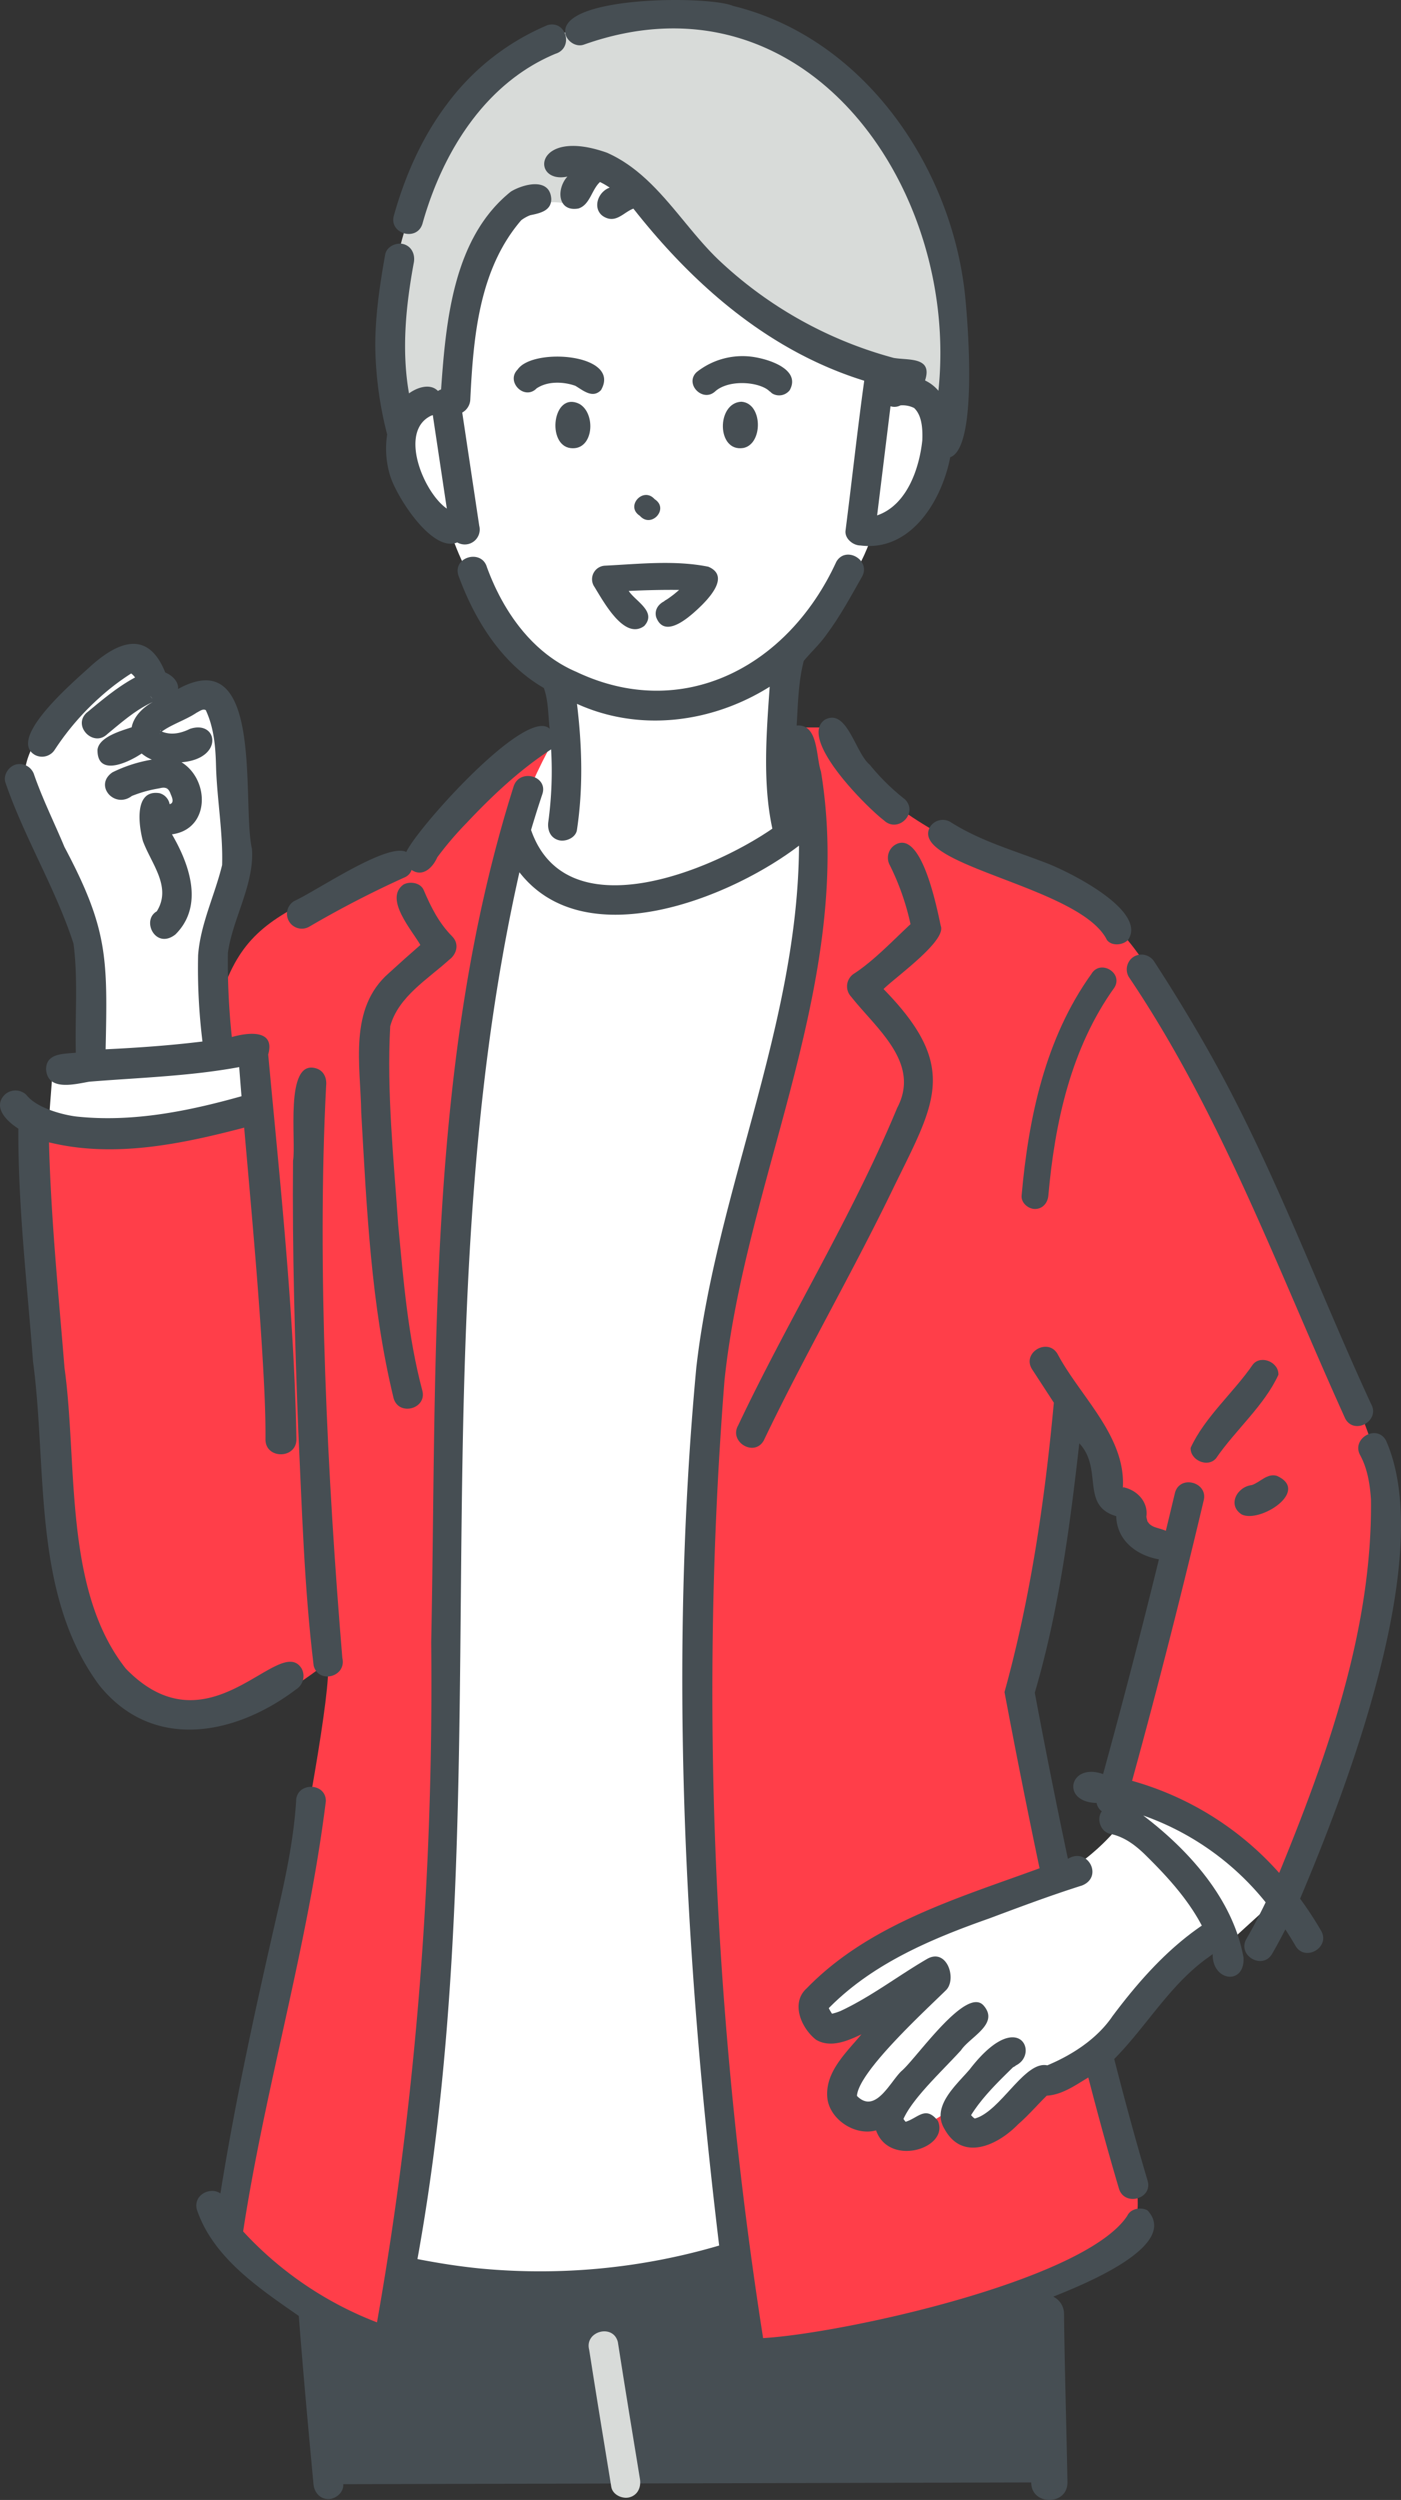 <svg xmlns="http://www.w3.org/2000/svg" width="514.339" height="917.768" viewBox="0 0 514.339 917.768">
  <rect x="0" y="0" width="514.339" height="917.768" fill="#333333" stroke="none"/>
  <g id="Group_3835" data-name="Group 3835" transform="translate(-3118.909 -1772.564)">
    <path id="Path_4119" data-name="Path 4119" d="M143.715,139.978c-25.572-3.081-10.588,40.058,3.931,48.876,5.808,18.229,20.056,42.375,42.07,56.126v18.346l-12.847,5.184-4.744,35.465s26.866,48.694,105.054-6.417c0,0-9.614-37.569-5.9-62.322,0,0,23.465-20.46,31.084-43.623,0,0,26.887-11.687,26.245-34.646s-21.426-19.263-21.426-19.263C301.187,29.7,138.285-9.5,143.715,139.978" transform="translate(3136.393 1778.189)" fill="#fff"/>
    <path id="Path_4120" data-name="Path 4120" d="M46.359,212.775,11.828,243.752s-5.159,8.589-3.311,13.933C34.143,320.206,31.406,297.7,32.256,364.03L78.4,360.489l-1.321-36.853,8.041-37.148-5.313-60.036-20.182,2.874s-4.451-20.52-13.267-16.551" transform="translate(3120.002 1801.138)" fill="#fff"/>
    <path id="Path_4121" data-name="Path 4121" d="M372.176,815.726c-.01-52.694-2.686-88.012-5.762-105.638L97.059,723.351c.495.887,4.578,35.663,10.425,93.047Z" transform="translate(3131.976 1868.157)" fill="#464e53"/>
    <path id="Path_4122" data-name="Path 4122" d="M281.936,263.2s-38.726,35.9-73.776,31.346-36.185-26.8-36.185-26.8-33.9,124.027-27.452,178.116c7.469,146.474,3.627,218.677-13.546,352.676,0,0,66.41,13.494,119.973-6.428l-6.921-334.27,20.722-74.571s24.6-84.282,17.186-120.074" transform="translate(3136.542 1807.995)" fill="#fff"/>
    <path id="Path_4123" data-name="Path 4123" d="M204.755,235.378s-41.514,27.451-51.889,45.437C85.811,310.321,82.747,304.65,69.8,380.941c-38.553,10.921-60.478-2.589-60.478-2.589C16.431,397.358-4.17,676.191,119.164,578.4c2.2,21.7-36.906,201.112-39.143,207.6,0,0,33.681,34.07,59.159,41.152,0,0,15.734-82.493,20.233-144.3s4.761-141.456,4.761-141.456c2.778-74.594-10.777-220.875,40.581-306.016" transform="translate(3120.164 1804.25)" fill="#ff3e49"/>
    <path id="Path_4124" data-name="Path 4124" d="M274.907,235.378H261.973s8.512,27.361,8.349,52.322-35.264,156.768-35.264,156.768c-14.125,85.874-6.914,274.892,10.815,387.94,0,0,115.567-15.2,138.876-42.913,0,0,5.464-9.256-.448-29.785L343.4,588.044l18.4-105.711c42.458,92.643,47.84,15.044,17.043,141.842,0,0,42.63,15.013,60.863,39.764,4.029,5.467,49.537-112.423,33.758-164.084-7.767-25.427-70.526-170.031-93.854-190.3s-90.452-34.815-104.7-74.173" transform="translate(3149.548 1804.25)" fill="#ff3e49"/>
    <path id="Path_4125" data-name="Path 4125" d="M91.207,339.233l-73.88,7.045-1.784,23.352,75.664-4.2Z" transform="translate(3121.002 1818.231)" fill="#fff"/>
    <path id="Path_4126" data-name="Path 4126" d="M363.21,578.044l-2.728,12.108s32.262,14.733,42.264,45.034l19.069-17.378s-11.683-23.992-58.6-39.764" transform="translate(3167.439 1850.381)" fill="#fff"/>
    <path id="Path_4127" data-name="Path 4127" d="M375.015,591.481s-13.618,17.742-35,22.968-75.929,29.995-78.564,40.8,7.9,14.6,26.876,5.459L274,689.766s-2.544,9.314,12.74,7.819c0,0,2.635,9.045,9.222,6.937s20.289-11.067,20.289-11.067-2.635,15.46,10.276,10.1,19.981-18.9,19.981-18.9c35.536-6.83,35.235-40.354,68.125-55.306,0,0-16.435-29.7-39.622-37.87" transform="translate(3154.052 1852.19)" fill="#fff"/>
    <path id="Path_4128" data-name="Path 4128" d="M220.229,5.058s-49.843,3.467-66.542,33-27.327,47.914-27.447,84.261,4.108,33.609,4.108,33.609l19.857-11.608s6.242-78.719,41.3-69.926l13.355-13.937c28.1,31.758,58.345,57.8,103.713,73.235,0,0,23.074,22.637,23.26,21.295s6.263-65.687-16.8-97.849-44.568-59.047-94.81-52.08" transform="translate(3135.904 1773.094)" fill="#d8dbd9"/>
    <path id="Path_4129" data-name="Path 4129" d="M188.446,130.744c-9.76-4.71-12.1,15.223-3.122,16.271,8.475.97,9.423-12.808,3.122-16.271" transform="translate(3143.103 1790.067)" fill="#464e53"/>
    <path id="Path_4130" data-name="Path 4130" d="M240.639,129.985c-9.165.464-9.061,18.582.756,16.983,7.348-1.422,7.166-16.553-.756-16.983" transform="translate(3150.397 1790.061)" fill="#464e53"/>
    <path id="Path_4131" data-name="Path 4131" d="M253.3,128.915a4.922,4.922,0,0,0,6.45-1.177c4.507-8.079-9.176-11.973-15.155-12.421a27.016,27.016,0,0,0-19.025,5.8c-4.571,4.372,2.386,11.377,6.944,6.944,5.33-4.536,16.648-3.281,19.916.162l.043-.056a7.481,7.481,0,0,0,.827.744m-17.638-2.609c.121-.049.144-.056,0,0" transform="translate(3149.075 1788.075)" fill="#464e53"/>
    <path id="Path_4132" data-name="Path 4132" d="M198.28,127.66c7.56-13.233-24.946-15.81-30.616-7.545-4.462,4.5,2.5,11.484,6.944,6.943,4.017-2.716,9.743-2.517,14.2-.971,2.9,1.7,6.39,4.835,9.468,1.574m-23.227-1.095c.067-.077.053-.06,0,0m4.414-1.364c.032,0,.067-.007.1-.007a.823.823,0,0,1-.1.007m.607-.084h0" transform="translate(3141.287 1788.095)" fill="#464e53"/>
    <path id="Path_4133" data-name="Path 4133" d="M126.946,166.825c2.378,7.6,15.41,28.2,24.562,24.278a5.484,5.484,0,0,0,8.085-6.1q-3.12-20.786-6.24-41.57a5.732,5.732,0,0,0,2.955-4.81c1.123-22.924,3.2-47.806,18.7-65.8a13.814,13.814,0,0,1,3.3-1.837c3.458-.715,7.794-1.553,7.729-6.032-.533-7.916-10.164-5.455-14.8-2.664-21.151,16.914-23.867,47.39-25.653,72.662a5.375,5.375,0,0,0-1.154.553c-2.889-2.967-7.737-1.232-10.626.894-2.8-15.909-1.14-32.294,1.784-48.092.516-2.9-.785-5.878-3.81-6.71-2.639-.726-6.192.894-6.711,3.81-1.994,11.181-3.68,22.509-3.64,33.892a136.481,136.481,0,0,0,4.359,32.182,34,34,0,0,0,1.155,15.34M142,144.549a4.319,4.319,0,0,0,.54-.184q2.577,17.164,5.152,34.328c-8.557-5.884-17.861-28.485-5.692-34.144" transform="translate(3135.257 1780.587)" fill="#464e53"/>
    <path id="Path_4134" data-name="Path 4134" d="M137.989,80.976c7.31-26.024,22.9-51.537,48.825-62.306,6.759-2.119,3.961-12.438-2.9-10.521a88.8,88.8,0,0,0-37.075,29.187c-9.092,12.077-15.3,26.238-19.37,40.74-1.9,6.77,8.622,9.66,10.521,2.9" transform="translate(3136.038 1773.628)" fill="#464e53"/>
    <path id="Path_4135" data-name="Path 4135" d="M190.608,16.4c81.149-28.867,138.046,52.412,130.2,127.057a14.606,14.606,0,0,0-4.906-3.784c2.93-8.785-6.083-7.332-11.5-8.278a150.283,150.283,0,0,1-64.687-36.37c-13.407-13-22.911-31.145-40.593-38.963-26.984-9.555-28.1,11.641-14.514,8.762-4.13,4.494-3.633,13.1,4.076,11.715,4.261-1.411,4.773-6.872,7.892-9.719a31.794,31.794,0,0,1,3.554,2.056c-5.184,1.885-6.686,9.507-.678,11.314,3.673,1.026,6.2-2.437,9.381-3.6C231,104.778,258.71,128.962,293.57,139.772c-2.531,18.3-4.514,36.695-6.861,55.025-.359,2.93,2.767,5.455,5.458,5.455,18.491,2.357,29.869-16.373,32.988-32.406,10.27-3.546,6.456-50.35,5.3-60.68-5.4-46.99-37.579-93.36-84.983-104.978-9.142-3.9-64.523-3.764-61.578,10.4.74,2.69,3.92,4.8,6.711,3.81m121.2,158.116c.059-.138.109-.251,0,0m3.092-12.855c-1.122,10.523-5.716,23.823-16.59,27.554q2.459-20.037,4.921-40.071a4.739,4.739,0,0,0,3.653-.326,11.325,11.325,0,0,1,1.345-.012,9.365,9.365,0,0,1,3.663.983c2.968,2.765,3.163,7.963,3.009,11.873" transform="translate(3142.613 1772.563)" fill="#464e53"/>
    <path id="Path_4136" data-name="Path 4136" d="M207.256,167.786c4.221,4.8,10.894-2.6,5.471-6.066-4.22-4.8-10.894,2.6-5.471,6.066" transform="translate(3146.537 1794.122)" fill="#464e53"/>
    <path id="Path_4137" data-name="Path 4137" d="M215.106,202.049c2.817,7.506,10.636,1.2,14.38-2.157,4.06-3.668,13.367-12.7,4.765-16.36-12.4-2.483-25.287-1.009-37.823-.388a4.979,4.979,0,0,0-4.239,7.389c3.32,5.252,11.088,20.243,18.545,14.743,4.717-5.225-3.183-9-5.713-12.85,6.173-.287,12.311-.447,18.507-.38a39.078,39.078,0,0,1-4.383,3.424c-.245.169-1.927,1.078-.612.539-2.452,1-4.192,3.263-3.429,6.04" transform="translate(3144.7 1797.083)" fill="#464e53"/>
    <path id="Path_4138" data-name="Path 4138" d="M103.141,345.661c-11.511-3.23-7.08,26.984-8.321,33.971-.315,32.953.676,65.906,1.924,98.831,1.368,28.875,2.159,57.858,5.656,86.572,1.83,6.789,12.186,4.08,10.521-2.9-5.372-64.559-9.389-143.35-5.953-209.981.329-2.84-.81-5.663-3.827-6.491" transform="translate(3131.666 1819.064)" fill="#464e53"/>
    <path id="Path_4139" data-name="Path 4139" d="M288.86,269.913c5.186,4.864,12.733-2.689,7.715-7.715a80.905,80.905,0,0,1-12.9-12.687c-5.386-4.4-8.357-21-16.542-16.531-9.909,6.951,15.38,32.092,21.724,36.934" transform="translate(3154.566 1803.825)" fill="#464e53"/>
    <path id="Path_4140" data-name="Path 4140" d="M127.154,318.763c-14.95,13.035-10.429,33.774-10.165,51.3,2,35.038,3.56,70.588,11.873,104.794,1.9,6.748,12.431,3.88,10.521-2.9-5.26-19.813-6.9-40.388-8.829-60.738-1.652-24.2-4.249-48.713-2.935-72.918,2.986-10.861,13.729-17.216,21.653-24.408,2.8-2.041,3.777-5.873,1.105-8.568-4.793-4.83-7.706-10.537-10.477-17.049-1.153-2.712-5.15-3.311-7.464-1.957-7.124,5.215,3.225,16.807,6.255,22.149-3.884,3.375-7.744,6.826-11.538,10.3m6.782,124.35,0-.024c-.079-.583-.02-.151,0,.024" transform="translate(3134.545 1811.014)" fill="#464e53"/>
    <path id="Path_4141" data-name="Path 4141" d="M313.323,303.251c-1.406-6.464-7.021-35.611-16.77-29.816A5.608,5.608,0,0,0,294.6,280.9a91.986,91.986,0,0,1,7.608,21.67c-6.548,6.078-13.435,13.382-20.652,18.105a5.544,5.544,0,0,0-1.1,8.569c9.3,11.791,25.6,24.284,16.834,40.822-16.668,40.159-39.8,77.281-58.368,116.53-3.441,6.065,5.959,11.708,9.422,5.506,14.634-30.629,31.7-60.075,46.566-90.605,15.775-32.682,26.094-45.769-2.608-75.106,4.344-4.346,23.094-17.6,21.031-23.14" transform="translate(3150.972 1809.271)" fill="#464e53"/>
    <path id="Path_4142" data-name="Path 4142" d="M300.951,267.96c-7.653,14.17,55.317,21.775,65.009,41.428,1.806,2.331,5.817,1.9,7.715,0,7.53-10.906-22.923-25.84-31.258-28.752-11.772-4.5-23.368-7.836-34-14.631a5.523,5.523,0,0,0-7.464,1.957" transform="translate(3159.338 1808.272)" fill="#464e53"/>
    <path id="Path_4143" data-name="Path 4143" d="M412.767,787.341c-2.336-1.366-6.246-.741-7.464,1.957-15.612,23.75-104.451,43.182-133.7,44.9-18.131-115.917-23.386-234.621-14.176-351.6,7.863-74.958,48-147.033,35.417-223.5-1.914-5.581-.888-17.527-8.917-16.9.479-7.9.609-16,2.587-23.7,2.708-3.293,6.029-6.286,8.541-9.954,4.886-6.577,8.783-13.813,12.826-20.918,3.476-6.113-5.947-11.617-9.422-5.507C280.641,220.929,241.8,240.9,203.057,222.5c-16.252-6.929-26.92-22.241-32.834-38.4-1.92-6.76-12.515-3.884-10.521,2.9,5.97,16.417,15.922,32.492,31.392,41.408,1.743,4.752,1.544,9.967,2.142,14.975-8.637-8.282-48.659,36.48-52.63,45.243-6.978-3.558-32.925,14.269-41.1,17.979a5.457,5.457,0,0,0,5.507,9.423,376.231,376.231,0,0,1,35.256-18.21,4.425,4.425,0,0,0,2.274-2.611c4.15,2.8,7.814-.918,9.454-4.652a123.9,123.9,0,0,1,10.744-12.592c9.411-10,19.539-19.54,31.033-27.017a137.862,137.862,0,0,1-1.031,26.63c-.391,2.917.7,5.857,3.81,6.711,2.54.7,6.316-.87,6.711-3.81,2.311-15.353,1.876-30.865.006-46.242,23.052,10.475,49.634,6.97,70.752-6.282-1.206,17.1-2.638,35.4.979,52.1-22.919,15.776-75.8,37.361-88.587.488q1.95-6.609,4.14-13.149c2.226-6.676-8.307-9.54-10.521-2.9C148,365.7,151.878,473.8,149.754,578.784c.879,83.564-5.368,167.3-19.9,249.631a130.42,130.42,0,0,1-49.142-33.38c8.086-52.92,23.773-104.773,30.364-157.937.086-7-10.9-7.09-10.914,0-.781,12.111-3.051,24.008-5.7,35.831C86.195,708.8,78.184,744.758,72.364,781.12c-3.484-2.6-10.013.335-8.667,5.824,5.917,17.661,22.776,28.909,37.445,39.11,1.584,20.612,3.473,41.2,5.4,61.78.275,2.934,2.31,5.455,5.455,5.455,2.737,0,5.732-2.5,5.455-5.455-1.725-18.376-3.4-36.757-4.874-55.155,27.118,12.97,26.407,11.67,30.441-16.741,37.76,7.281,76.922,6.035,113.93-4.805,1.158,7.958,2.349,15.909,3.787,23.82-4.752.487-12.822-1.03-13.085,5.821-1.158,17.451,110.365-11.768,121.631-18.265-1.293,21.355.868,43.161.755,64.654-.044,8.572,13.345,8.623,13.3,0-.363-20.7-1.025-41.385-1.268-62.083a7,7,0,0,0-3.949-6.09c9.094-3.693,46.857-18.358,34.641-31.649M153.4,288.625c.229-.3.3-.38,0,0M241.721,228.7h-.006c-.525.073-.2.027.006,0M167.184,808.588c-7.548-.766-15.038-1.956-22.481-3.407,30.52-168.285-.213-341.956,37.437-509.122,23.951,30.836,77.167,9.682,102.64-9.768-.286,65.537-30.281,126.8-37.69,191.517-10.033,107.2-4.457,215.651,8.378,322.409a232.857,232.857,0,0,1-88.284,8.371" transform="translate(3127.46 1796.72)" fill="#464e53"/>
    <path id="Path_4144" data-name="Path 4144" d="M201.181,758.208c-1.729-6.805-12.344-3.935-10.52,2.9,2.614,16.79,5.376,33.558,8.121,50.328.475,2.909,4.087,4.532,6.71,3.81,3.092-.85,4.288-3.793,3.81-6.711-2.745-16.77-5.506-33.537-8.12-50.329" transform="translate(3144.549 1874.112)" fill="#d8dbd9"/>
    <path id="Path_4145" data-name="Path 4145" d="M110.686,584.42c-8.189-12.9-33.829,31.719-64.489.124C23.27,555.533,28.571,509.419,23.69,474.179c-2.237-27.592-5.01-55.165-5.7-82.854,23.745,5.838,48.493.678,71.653-5.4,2.553,29.348,5.307,58.69,6.971,88.1.489,8.765.907,17.549.849,26.33-.049,7.314,11.314,7.322,11.363,0-.885-47.177-6.031-94.377-10.363-141.283,2.678-9.4-7.561-8.066-13.349-6.4a259.277,259.277,0,0,1-1.448-30.9c1.688-12.5,9.752-25.088,8.834-38.161-3.836-16.791,4.691-76.138-27.135-58.726.293-2.789-2.351-5.116-4.7-6.053C54.22,202.7,42.933,207.665,32.744,217c-5.2,4.819-30.2,25.906-20.036,32.04a5.552,5.552,0,0,0,7.465-1.957,96.927,96.927,0,0,1,16.689-19.307,86.134,86.134,0,0,1,11.3-8.581,6.542,6.542,0,0,1,1.423,1.47c-6.523,3.5-12.214,8.363-17.9,13.06-5.06,4.891,2.685,12.675,7.715,7.714,5.244-4.3,10.478-8.974,16.714-11.765-3.676,2-7.021,5.292-7.778,9.282-3.931,1.3-11.927,3.532-12.54,8.2-.186,10.18,11.355,4.71,16.214,1.423a13.91,13.91,0,0,0,3.743,2.243,52.128,52.128,0,0,0-14.456,4.66c-6.94,4.734.686,13.553,7.129,8.673-1.191.388.078-.029.345-.135q1.453-.57,2.944-1.044a46.55,46.55,0,0,1,6.063-1.484c.262-.045,2.188-.42.757-.136,2.38-.613,3.4-.039,4.2,2.321-.09-.212-.179-.423-.269-.637.481,1.155,1.827,3.664-.189,4.147a5.141,5.141,0,0,0-3.727-4.044c-9.415-1.477-7.658,11.784-6.078,17.591,3.077,8.353,10.7,16.845,5.077,25.793-5.743,3.271-.47,14.171,6.827,8.5,10.584-10.465,5.215-25.724-1.247-36.777,14-1.878,13.946-19.986,3.517-26.456,15.727-1.25,13.376-15.662,3.112-12.268-3.295,1.636-6.883,2.417-10.349,1,3.646-2.673,8.9-4.307,12.8-6.948,1.009-.47,2.245-1.562,3.348-.91,2.965,6.407,3.56,13.21,3.747,20.315.309,12.046,2.6,24.6,2.245,36.536-2.682,11.088-8,21.7-8.818,33.17a218.924,218.924,0,0,0,1.6,31.62c-11.67,1.434-23.735,2.3-35.552,2.855.732-33.465.876-44.161-15.1-74.235C20,274.094,15.7,265.482,12.547,256.425a5.591,5.591,0,0,0-6.711-3.81c-2.7.743-4.782,3.916-3.81,6.711,6.931,20.219,18.35,38.692,24.948,59,1.73,12.872.511,26.95.869,40.09-4.247.478-10.917.016-10.924,6.112.547,8.11,10.462,5.468,15.812,4.535,18.259-1.493,36.962-2,55.084-5.366q.41,5.351.846,10.7c-19.571,5.507-40.106,9.64-60.5,7.462-4.1-.461-14.428-2.783-18.468-7.942a5.749,5.749,0,0,0-8.035,0c-4.472,4.679,1.088,9.855,5.089,12.38-.149,28.58,3.242,57.08,5.383,85.555,5.3,39.336-.475,85.243,24.257,118.71,19.533,24.388,49.874,18.578,72.261,1.625a5.811,5.811,0,0,0,2.039-7.771m-62.815-365.4c-.024-.027,0-.02.028,0l-.028,0m8.1,9.4a3.7,3.7,0,0,1-.8-.956,11.121,11.121,0,0,0,.8.956m5.387,32.755c-.01-.014,0,0,0,0a.4.4,0,0,1-.149-.057.617.617,0,0,1,.292.076l-.14-.019m-.256-.065.073.039-.253-.035c.061,0,.125-.006.18,0m.5.395c.109.1.18.186.155.209-.066-.09-.1-.141-.155-.209M58.8,241.364c-.039-.062,0-.155.065-.262a1.142,1.142,0,0,1-.065.262m.043-1.313c.1-.085.127.045.124.243-.132-.091-.2-.177-.124-.243" transform="translate(3118.909 1800.609)" fill="#464e53"/>
    <path id="Path_4146" data-name="Path 4146" d="M277.332,678.223l.03.026c-.007-.024-.017-.054-.031-.09l-.037-.026c.016.039.028.067.039.09" transform="translate(3156.24 1863.855)" fill="#464e53"/>
    <path id="Path_4147" data-name="Path 4147" d="M373.479,494.056a1.606,1.606,0,0,0-.3-.144c.1.047.193.106.3.144" transform="translate(3169.148 1839.055)" fill="#464e53"/>
    <path id="Path_4148" data-name="Path 4148" d="M365.307,317.04c33.909,50.242,54.642,107.374,79.52,162.251,3.416,6.088,12.962.65,9.421-5.509-19.207-41.6-34.981-84.817-57.135-125.011-6.988-12.692-14.506-25.082-22.385-37.24a5.574,5.574,0,0,0-7.464-1.956,5.514,5.514,0,0,0-1.957,7.464" transform="translate(3167.987 1814.141)" fill="#464e53"/>
    <path id="Path_4149" data-name="Path 4149" d="M474.027,470.127c-3.438-6.124-12.866-.629-9.421,5.508,2.672,4.945,3.545,10.658,3.929,16.207.529,47.407-15.923,93.71-33.7,137.082a113.1,113.1,0,0,0-54.007-33.818q14.051-51.157,26.256-102.8c1.863-6.79-8.712-9.728-10.521-2.9-1.1,4.643-2.223,9.279-3.341,13.916-1.382-.6-2.875-.913-4.288-1.439.061.033.1.051.18.1-.092-.067-.528-.234-.481-.244a4.926,4.926,0,0,1-1.549-1.061c.108.111-.483-.632-.607-.776-.116-.483-.346-1.332-.41-1.748.8-5.384-3.4-9.876-8.62-10.855,1-18.8-15.668-33.249-23.99-48.911-3.568-6.061-13.058-.554-9.423,5.509q4.037,6.195,8.069,12.393c-3.281,35.753-8.606,71.934-18.112,106.227q6.084,32.413,12.871,64.694c-30.055,11-62.6,20.513-85.485,44.069-6.018,5.378-1.97,14.733,3.477,18.912,5.3,3.086,11.522.405,16.632-2.033-5.764,6.946-13.921,14.286-12.428,24.181,1.41,7.553,10.374,13.162,17.78,11.09,4.794,13.618,27.062,6.563,22.694-3.488-4.534-5.754-7.264-1.034-11.832.329a.48.48,0,0,1-.128-.141,7.353,7.353,0,0,1-.674-.9c3.464-7.745,14.262-17.642,21.127-25.211,3.269-4.89,14-9.552,8.473-16.21-6.261-8-24.84,19.192-30.281,23.8-4.1,3.778-9.534,15.972-16.31,9.264.032.112-.033-.058-.091-.079,0-.019,0-.027.007-.048l.015.011-.012-.033c0-.022,0-.032.006-.052.017.036.032.075.045.11.311.216.1.015-.043-.134.73-8.966,25.228-31.328,32.716-38.72,4-4.047.361-15.421-6.811-11.535-10.721,6.212-20.751,14-31.969,19.218a19,19,0,0,1-3.107.99,18.317,18.317,0,0,1-1.182-2.047c16.063-16.333,37.584-25.411,58.83-32.9,11.3-4.229,22.611-8.482,34.117-12.114,8.035-3.171,2.067-14.287-5.16-9.792q-6.435-30.431-12.159-61c8.764-29.767,12.871-60.8,16.339-91.556,8.853,9.452.324,22.888,13.572,26.765.184,8.909,7.519,14.423,15.665,15.844q-9.7,39.558-20.5,78.839c-12.331-4.444-15.738,10.29-2.382,10.594a4.89,4.89,0,0,0,1.908,3.062c-2.07,2.8-.437,7.532,3.068,8.267,4.934,1.029,8.779,3.8,12.414,7.247,8.056,7.892,15.963,16.421,21.237,26.448C393.487,657.079,383,669,373.671,681.456c-5.645,8.336-14.773,14.264-23.966,18.1-8.346-1.805-17.177,17-26.634,19.529a1.593,1.593,0,0,0-.362-.239,12.67,12.67,0,0,1-.994-1c4.139-6.609,9.929-12.215,15.479-17.654-.517.374,1.714-.892.62-.437,9.325-3.943,1.518-22.217-16.6,1.283-4.984,5.858-14.321,13.668-9.192,21.988,6.648,11.964,19.513,5.841,26.913-1.775,3.766-3.265,7.021-7.064,10.566-10.56,5.765-.306,10.9-4.112,15.257-6.672,3.525,13.644,7.239,27.24,11.237,40.753,1.988,6.718,12.521,3.859,10.521-2.9-4.378-14.8-8.425-29.69-12.243-44.642,11.861-11.961,20.389-27.242,34.435-37.253-1.383,1.1,1.37-1.047,1.714-1.239-.174,10.081,11.813,11.487,11.329,1.325-3.787-21.407-19.976-39.429-36.833-52.231a100.4,100.4,0,0,1,44.948,31.88c-2.2,4.544-4.52,9.033-7.052,13.4-3.526,6.088,5.9,11.587,9.421,5.507,1.705-2.944,3.315-5.942,4.864-8.971,1.269,1.955,2.512,3.942,3.7,6,3.513,6.076,12.945.589,9.421-5.507a128.512,128.512,0,0,0-7.708-11.762c17.355-40.987,50.078-126.437,31.513-168.259M297.868,720.365c.292.034.177.067,0,0m-14.309-7.255c.272.05.53.171,0,0m-.722-.2c.15.081.226.129,0,0m-3.035-2c-.007.25-.052.436,0,0m0-.128c-.142-.125-.208-.193,0-.05l0,.05m-.066-.248c.019.006.042.041.066.084-.051-.053-.085-.091-.066-.084m2.047-5.563c-.154.2-.355.449,0,0m95.662-217.557c.336.108.019.443,0,0M321.152,717.039c-.034-.06-.077-.116-.11-.177.043-.008.078.069.11.177" transform="translate(3153.694 1831.226)" fill="#464e53"/>
    <path id="Path_4150" data-name="Path 4150" d="M417.464,445.472c.237-4.529-6.255-7.437-9.313-3.858-7.125,10.4-17.719,19.366-22.9,30.673-.235,4.529,6.256,7.437,9.314,3.858,7.125-10.4,17.718-19.367,22.9-30.673" transform="translate(3170.772 1831.798)" fill="#464e53"/>
    <path id="Path_4151" data-name="Path 4151" d="M402.133,491.749c6.673,3.213,25.182-8.62,12.889-14.2-3.561-1.067-6.076,2.3-9.187,3.378-5.485.591-9.155,7.4-3.7,10.822" transform="translate(3172.684 1836.824)" fill="#464e53"/>
    <path id="Path_4152" data-name="Path 4152" d="M356.173,315.416c-16.965,23.63-23.1,52.9-25.619,81.367-.235,2.645,2.424,4.911,4.91,4.911,2.85,0,4.675-2.258,4.909-4.911,2.375-26.827,8.316-54.177,24.279-76.411,3.288-5.389-5.24-10.443-8.479-4.956" transform="translate(3163.408 1814.706)" fill="#464e53"/>
  </g>
</svg>
